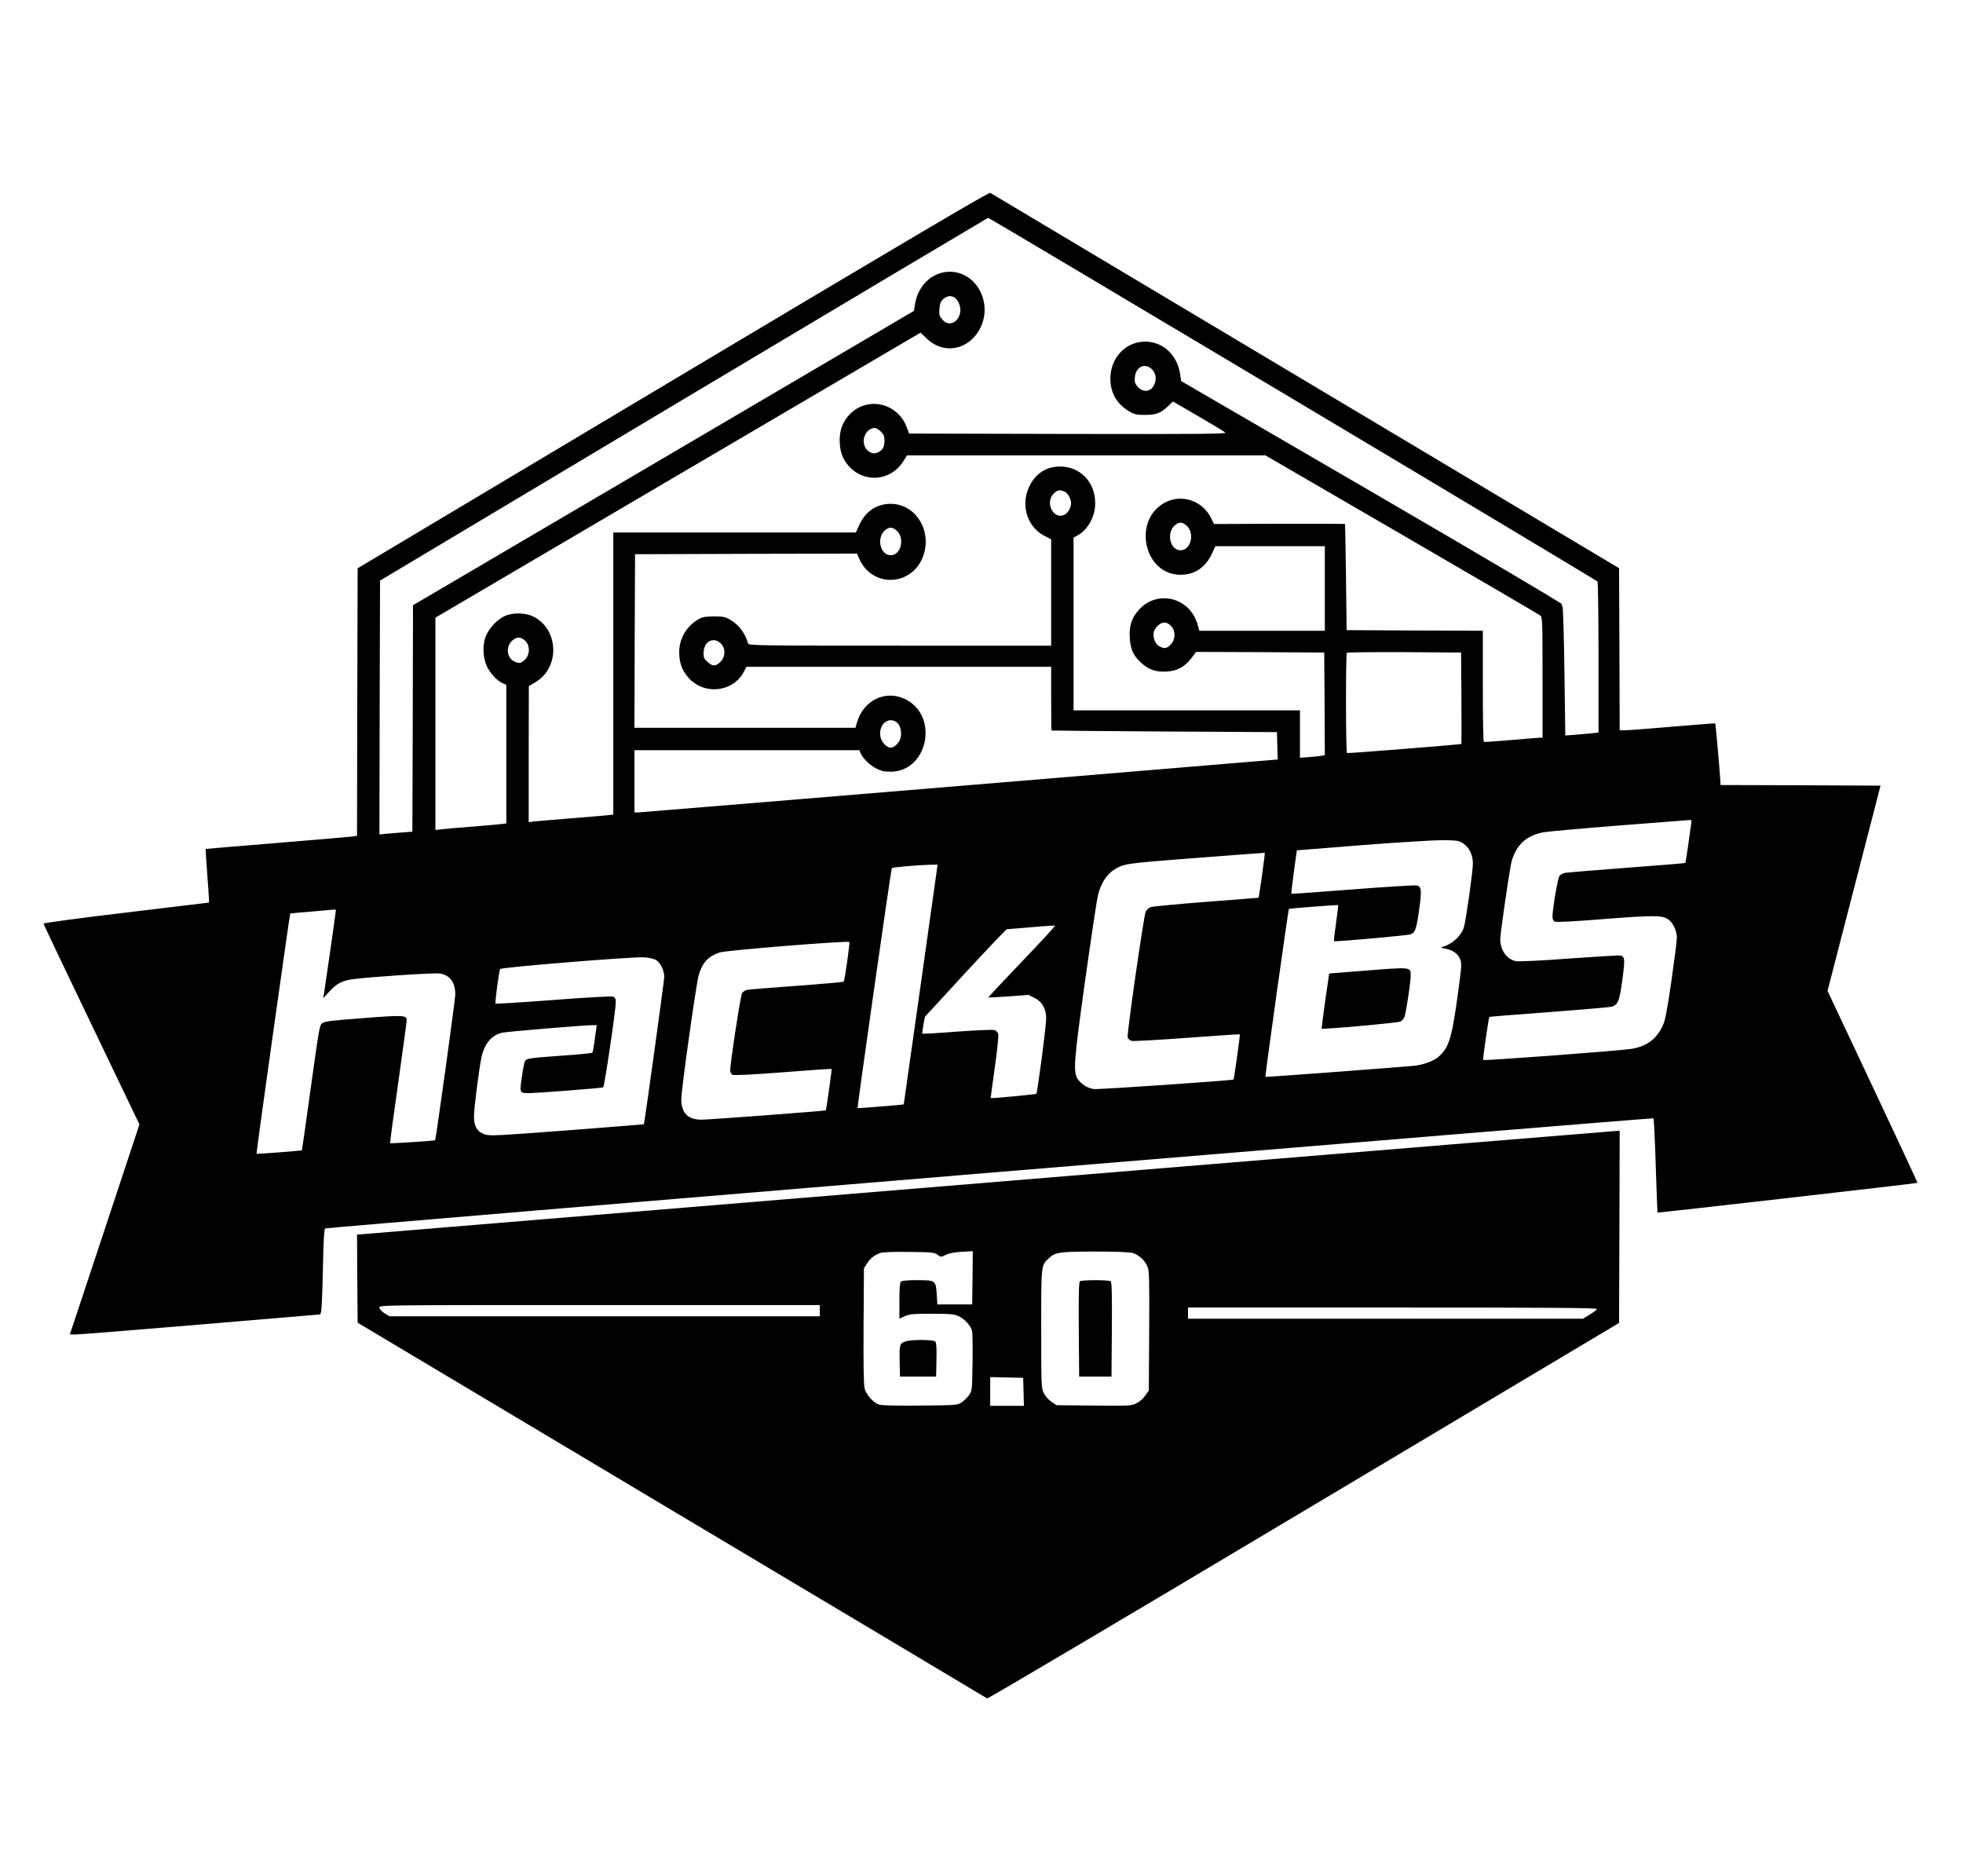 <?xml version="1.0" standalone="no"?>
<!DOCTYPE svg PUBLIC "-//W3C//DTD SVG 20010904//EN"
 "http://www.w3.org/TR/2001/REC-SVG-20010904/DTD/svg10.dtd">
<svg version="1.0" xmlns="http://www.w3.org/2000/svg"
 width="1578pt" height="1508pt" viewBox="0 0 1578 1508"
 preserveAspectRatio="xMidYMid meet">

<g transform="translate(0,1508) scale(0.1,-0.1)"
fill="#000000" stroke="none">
<path d="M5410 12025 l-2535 -1513 -3 -1075 -2 -1075 -38 -6 c-20 -3 -293 -26
-607 -52 -314 -26 -571 -47 -572 -48 -1 -1 5 -87 12 -191 8 -105 15 -201 15
-215 l0 -25 -665 -80 c-372 -44 -665 -84 -665 -89 0 -5 174 -371 386 -812
l385 -802 -279 -843 -280 -844 37 -2 c20 -1 472 35 1006 80 l970 82 7 25 c4
14 10 168 14 343 4 223 10 320 18 323 21 8 10671 891 10678 885 3 -3 12 -175
18 -381 7 -206 13 -376 14 -377 2 -3 2088 235 2090 239 2 2 -161 350 -360 773
l-363 770 213 825 213 825 -643 3 -644 2 0 23 c-1 41 -38 469 -42 472 -1 2
-156 -10 -343 -26 -187 -16 -359 -29 -382 -29 l-43 0 -2 652 -3 651 -2520
1504 c-1386 827 -2527 1508 -2535 1513 -11 6 -738 -424 -2550 -1505z m4983
-152 c1343 -801 2445 -1462 2449 -1467 4 -6 8 -282 8 -612 l0 -602 -52 -6
c-29 -3 -89 -8 -134 -12 l-81 -6 -7 518 c-4 286 -11 520 -16 522 -5 2 -7 9 -4
15 2 7 -600 363 -1528 903 l-1533 891 -8 54 c-22 155 -139 264 -283 263 -157
-1 -279 -132 -278 -299 1 -116 52 -203 154 -263 39 -23 56 -27 125 -27 90 0
126 14 187 72 l37 36 203 -118 c112 -65 210 -124 218 -132 12 -11 -191 -13
-1264 -11 l-1278 3 -19 51 c-72 193 -309 250 -453 109 -58 -58 -86 -125 -86
-211 0 -89 21 -151 71 -208 124 -141 337 -125 439 34 l32 50 1440 0 1440 0
1097 -637 c603 -350 1104 -643 1114 -651 16 -14 17 -50 17 -499 l0 -483 -27 0
c-16 -1 -120 -9 -233 -19 -113 -10 -208 -16 -212 -14 -5 2 -8 204 -8 449 l0
444 -547 2 -548 3 -5 425 c-3 234 -7 426 -8 428 -1 2 -239 2 -528 2 l-525 -2
-25 51 c-67 134 -230 191 -362 125 -272 -135 -181 -584 118 -584 116 0 205 62
256 177 l24 53 440 0 440 0 0 -340 0 -340 -504 0 -505 0 -15 53 c-63 217 -326
280 -473 113 -57 -64 -77 -128 -71 -225 6 -91 28 -140 90 -197 61 -57 120 -77
206 -72 85 4 149 40 202 111 l35 47 515 -2 515 -3 3 -412 2 -413 -22 -4 c-13
-3 -58 -8 -100 -11 l-78 -6 0 191 0 190 -910 0 -910 0 0 695 0 694 28 15 c86
45 146 152 146 261 0 170 -120 295 -283 295 -89 0 -160 -35 -213 -104 -115
-153 -74 -368 86 -452 l56 -29 0 -427 0 -428 -1215 0 c-1149 0 -1216 1 -1221
18 -26 85 -75 150 -143 190 -40 24 -56 27 -131 27 -62 0 -94 -5 -117 -18 -101
-55 -163 -156 -163 -268 0 -85 22 -147 73 -205 127 -145 362 -119 448 49 l19
37 1225 0 1225 0 0 -255 c0 -140 1 -256 3 -257 1 -1 409 -5 907 -8 l905 -5 3
-110 3 -110 -2563 -213 c-1410 -117 -2573 -213 -2585 -213 l-23 1 0 250 0 250
903 0 904 0 11 -24 c19 -43 74 -97 126 -123 40 -21 65 -26 116 -26 299 1 390
447 119 582 -159 79 -337 -6 -390 -186 l-12 -43 -889 0 -888 0 2 698 3 697
892 3 892 2 19 -43 c103 -233 422 -221 512 20 76 204 -58 423 -260 423 -116 0
-205 -62 -256 -177 l-24 -53 -975 0 -975 0 0 -1134 0 -1134 -57 -6 c-32 -3
-170 -15 -308 -26 -137 -11 -265 -22 -282 -24 l-33 -5 0 547 1 547 51 30 c202
117 191 429 -17 530 -62 30 -160 32 -223 5 -61 -26 -125 -92 -154 -158 -31
-68 -28 -172 4 -244 27 -59 83 -120 129 -140 l29 -13 0 -557 0 -557 -42 -5
c-24 -3 -131 -13 -238 -21 -107 -8 -216 -18 -242 -21 l-48 -6 0 854 0 853
1950 1146 1950 1145 48 -46 c140 -135 344 -94 433 85 52 106 44 229 -21 327
-80 121 -233 159 -357 88 -79 -45 -136 -134 -149 -234 l-7 -45 -2013 -1183
-2014 -1183 -2 -910 -3 -910 -90 -7 c-49 -4 -109 -9 -133 -11 l-42 -5 2 1021
3 1020 2440 1458 c1342 801 2444 1457 2448 1458 4 1 1107 -655 2450 -1456z
m-2722 817 c10 -6 26 -24 34 -40 56 -109 -55 -227 -130 -138 -24 28 -27 38
-23 87 4 44 10 59 32 78 29 25 56 29 87 13z m1590 -579 c33 -34 39 -83 14
-130 -27 -53 -90 -57 -130 -9 -23 27 -26 39 -22 77 9 85 82 117 138 62z
m-2180 -500 c23 -23 29 -38 29 -71 0 -52 -13 -76 -50 -95 -32 -17 -64 -9 -92
21 -55 62 -13 172 65 174 10 0 32 -13 48 -29z m1473 -481 c29 -11 56 -57 56
-95 0 -38 -25 -79 -56 -94 -86 -39 -155 99 -85 170 32 31 46 34 85 19z m979
-270 c75 -59 44 -203 -43 -203 -86 0 -117 145 -43 203 32 25 53 25 86 0z
m-2330 -41 c74 -57 43 -202 -43 -202 -86 0 -117 145 -43 203 33 25 53 25 86
-1z m2215 -775 c34 -39 31 -107 -7 -145 -33 -33 -50 -35 -91 -14 -33 17 -55
71 -45 115 4 16 20 41 37 55 37 31 71 28 106 -11z m-5190 -121 c34 -37 31
-106 -7 -144 -33 -33 -50 -35 -90 -14 -60 31 -66 123 -10 169 36 31 72 27 107
-11z m1570 -19 c37 -41 33 -108 -9 -146 -37 -36 -61 -35 -101 1 -29 25 -33 35
-32 75 2 93 84 133 142 70z m5950 -436 c1 -203 1 -368 0 -368 -35 -7 -915 -77
-920 -73 -10 5 -11 797 -1 806 3 4 212 6 462 5 l456 -3 3 -367z m-4541 -193
c30 -21 45 -81 32 -127 -10 -39 -50 -78 -79 -78 -29 0 -69 39 -80 78 -26 98
54 178 127 127z m6388 -817 c-3 -18 -14 -95 -24 -171 -11 -76 -21 -140 -24
-143 -2 -3 -213 -20 -468 -39 -255 -19 -479 -38 -497 -41 -18 -3 -39 -15 -47
-27 -14 -22 -55 -266 -55 -327 0 -18 7 -33 18 -38 11 -6 150 1 387 20 412 32
477 32 525 -2 40 -28 69 -91 70 -147 0 -23 -20 -179 -44 -347 -34 -236 -50
-319 -69 -359 -50 -109 -129 -168 -254 -188 -91 -15 -1187 -97 -1191 -89 -3 7
45 340 50 346 2 2 215 19 473 38 259 20 485 39 504 43 57 13 69 41 93 220 24
183 22 193 -41 193 -20 0 -202 -12 -406 -26 -208 -16 -387 -24 -408 -20 -74
14 -127 88 -127 178 0 47 77 573 91 623 38 135 118 208 255 235 32 6 309 31
614 55 305 23 561 43 568 44 9 1 11 -8 7 -31z m-1832 -158 c49 -33 77 -92 77
-162 0 -64 -55 -453 -72 -510 -20 -69 -92 -136 -168 -158 -23 -7 -21 -8 17
-15 59 -10 102 -40 120 -83 15 -35 14 -51 -21 -307 -47 -339 -70 -408 -155
-482 -33 -29 -116 -60 -178 -68 -82 -10 -1207 -94 -1211 -91 -4 4 184 1345
189 1350 4 4 392 34 396 31 2 -1 -6 -66 -17 -145 -11 -79 -19 -144 -17 -145 8
-7 594 46 617 55 37 15 46 40 69 204 21 149 18 180 -21 189 -13 3 -243 -11
-513 -32 -269 -21 -492 -37 -494 -35 -2 2 7 81 20 176 l24 173 525 42 c301 23
579 40 651 40 116 -2 128 -4 162 -27z m-1618 -255 c-14 -98 -26 -179 -28 -181
-1 -1 -190 -16 -420 -33 -229 -18 -430 -37 -446 -42 -15 -6 -34 -22 -41 -37
-16 -36 -152 -981 -145 -1009 3 -14 16 -25 33 -30 15 -3 216 8 446 25 231 17
421 30 423 28 3 -3 -47 -359 -50 -363 -8 -8 -1090 -82 -1124 -77 -49 7 -96 36
-127 77 -41 55 -35 137 58 802 47 336 93 639 101 674 31 127 92 203 191 241
51 19 131 28 604 64 300 23 546 42 547 41 2 -1 -8 -82 -22 -180z m-2620 -2
c-35 -249 -259 -1838 -260 -1840 -1 -3 -369 -33 -371 -30 -5 4 269 1922 275
1929 7 7 200 24 302 27 l66 1 -12 -87z m-4825 -281 c0 -11 -88 -626 -96 -672
l-6 -34 48 52 c59 66 104 90 196 102 148 19 650 52 693 45 82 -12 125 -71 125
-170 0 -38 -156 -1165 -162 -1170 -5 -5 -358 -28 -362 -24 -2 2 27 220 65 484
37 264 68 490 68 503 1 42 -24 44 -352 18 -254 -19 -311 -26 -327 -41 -22 -20
-22 -18 -101 -585 -33 -239 -61 -435 -62 -436 -3 -4 -362 -31 -365 -28 -4 2
267 1926 271 1931 2 1 79 9 172 16 94 8 176 15 183 16 6 0 12 -3 12 -7z m5751
-159 c-17 -21 -138 -150 -270 -288 -131 -137 -238 -251 -236 -253 1 -1 74 3
162 9 l161 12 48 -24 c61 -30 94 -88 94 -164 1 -56 -70 -596 -79 -607 -5 -5
-363 -39 -367 -34 -1 0 14 111 33 246 19 134 31 255 28 268 -3 12 -16 27 -29
32 -14 5 -128 0 -300 -12 -152 -12 -278 -19 -281 -16 -3 2 1 34 8 70 l12 65
324 352 c178 193 329 351 335 352 6 0 79 6 161 13 83 7 167 14 188 15 l39 1
-31 -37z m-1641 -255 c-12 -84 -24 -156 -28 -159 -4 -3 -173 -18 -377 -33
-203 -15 -383 -29 -398 -32 -15 -3 -34 -15 -42 -27 -12 -20 -95 -560 -95 -622
0 -14 8 -29 18 -34 12 -6 147 0 406 20 214 17 389 29 391 27 3 -4 -42 -329
-47 -333 -5 -5 -938 -75 -998 -75 -112 0 -165 56 -163 169 1 83 119 918 139
990 29 103 77 155 169 185 55 18 1038 97 1043 84 2 -4 -6 -76 -18 -160z
m-1539 17 c36 -19 68 -83 69 -135 0 -30 -159 -1181 -164 -1187 -1 -1 -279 -23
-617 -49 -554 -42 -620 -46 -660 -33 -62 20 -89 63 -89 144 0 65 42 394 61
480 25 108 81 174 165 194 43 9 658 61 732 61 l29 0 -15 -107 c-7 -60 -17
-111 -20 -115 -4 -3 -106 -14 -227 -22 -289 -21 -303 -23 -315 -46 -6 -11 -17
-68 -25 -127 -14 -93 -14 -109 -1 -121 13 -13 54 -12 331 9 173 13 320 26 324
29 10 6 101 622 101 683 0 30 -5 39 -22 46 -14 5 -207 -6 -481 -27 -251 -19
-460 -32 -463 -29 -7 7 27 262 37 278 8 14 1064 100 1156 94 34 -2 76 -11 94
-20z"/>
<path d="M10950 7276 l-265 -21 -32 -220 c-17 -121 -30 -221 -29 -223 9 -8
614 46 634 57 13 7 27 23 32 37 13 34 50 277 50 330 0 73 12 72 -390 40z"/>
<path d="M8615 5630 c-2387 -197 -4656 -384 -5043 -416 l-702 -58 2 -354 3
-354 2525 -1507 c1389 -828 2530 -1509 2535 -1513 6 -4 1151 674 2545 1506
l2535 1512 3 772 2 772 -32 -1 c-18 -1 -1986 -162 -4373 -359z m-1079 -635
c27 -21 28 -21 66 -2 26 13 69 21 129 25 l89 5 -2 -214 -3 -214 -140 0 -140 0
-5 83 c-7 110 -9 112 -160 112 -77 0 -120 -4 -128 -12 -8 -8 -12 -57 -12 -155
l0 -142 43 19 c36 17 65 20 217 20 148 0 181 -3 215 -19 51 -23 102 -81 110
-123 3 -18 5 -132 3 -254 -3 -214 -4 -222 -27 -256 -13 -19 -40 -46 -59 -59
-35 -24 -38 -24 -331 -27 -190 -2 -309 1 -332 7 -47 14 -105 78 -119 131 -7
27 -10 189 -8 503 l3 462 23 37 c25 41 60 69 107 86 19 7 103 11 232 9 186 -2
204 -4 229 -22z m1567 14 c51 -14 102 -61 122 -112 14 -37 15 -101 13 -518
l-3 -476 -29 -41 c-16 -24 -46 -50 -71 -62 -41 -20 -57 -21 -342 -18 l-300 3
-40 27 c-24 16 -49 44 -62 70 -20 43 -21 56 -21 517 0 517 -1 508 59 565 53
51 83 55 371 56 156 0 281 -4 303 -11z m-2513 -464 l0 -45 -1730 0 -1730 0
-40 25 c-25 16 -40 33 -40 45 0 20 10 20 1770 20 l1770 0 0 -45z m6248 13 c-3
-7 -29 -27 -59 -45 l-54 -33 -1587 0 -1588 0 0 45 0 45 1646 0 c1301 0 1645
-3 1642 -12z m-4610 -665 l3 -113 -136 0 -135 0 0 115 0 116 133 -3 132 -3 3
-112z"/>
<path d="M7284 4299 c-51 -15 -55 -25 -52 -160 l3 -124 145 0 145 0 3 134 c2
90 -1 138 -9 147 -13 16 -183 18 -235 3z"/>
<path d="M8682 4782 c-9 -7 -12 -91 -10 -388 l3 -379 130 0 130 0 3 379 c2
297 -1 381 -10 388 -7 4 -62 8 -123 8 -60 0 -116 -4 -123 -8z"/>
</g>
</svg>
